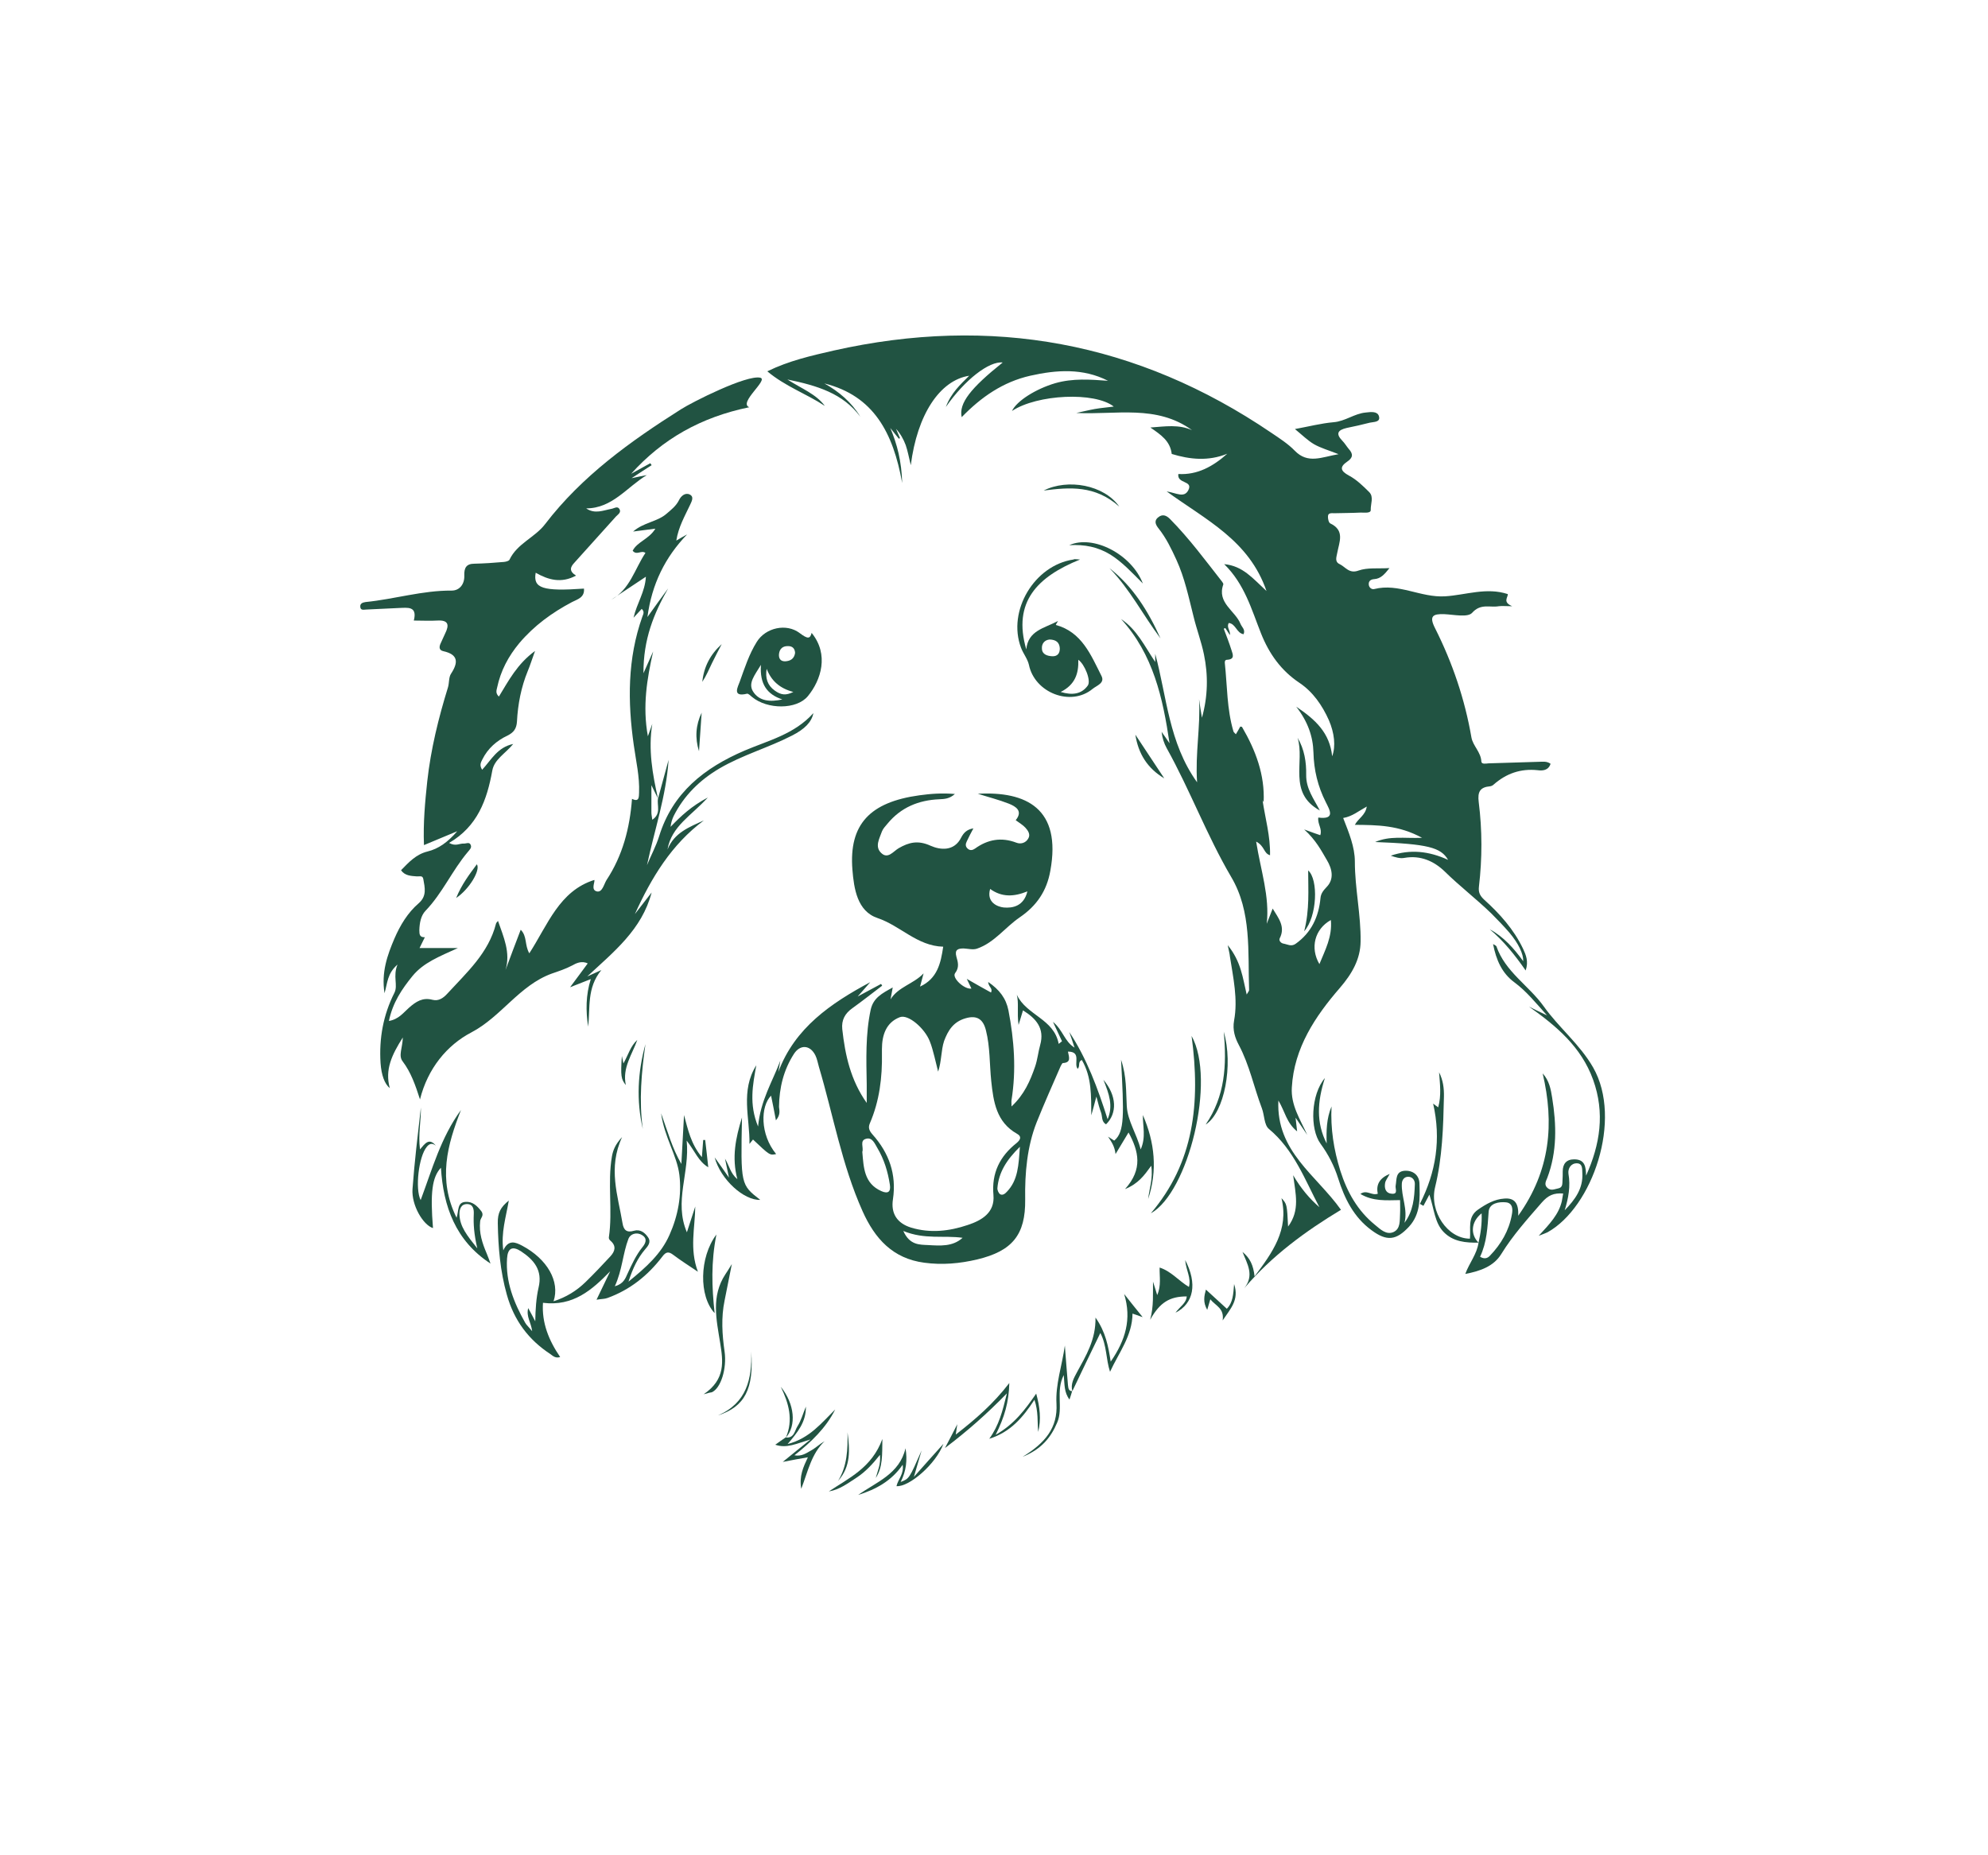 <?xml version="1.0" encoding="utf-8"?>
<!-- Generator: Adobe Illustrator 24.2.3, SVG Export Plug-In . SVG Version: 6.00 Build 0)  -->
<svg version="1.1" id="Layer_1" xmlns="http://www.w3.org/2000/svg" xmlns:xlink="http://www.w3.org/1999/xlink" x="0px" y="0px"
	 viewBox="0 0 595.3 841.9" style="enable-background:new 0 0 595.3 841.9; fill: #215342;" xml:space="preserve"
	 height="350" width="375" transform="translate(-10, -20)">
<g>
	<path d="M413.7,448.9c6.1,7.5,6.8,14.8,8.6,22.4c0.6-1.1,1.1-1.6,1.1-2c-0.6-17.4,1.2-35.6-8.1-51.3
		c-11.1-18.9-18.7-39.5-29.3-58.5c-1.2-2.2-2-4.6-2.3-7.4c1.2,1.7,2.4,3.4,3.6,5.2c-3-20.5-7.4-40.4-22-56.4
		c7.2,4.8,10.6,12.2,15.5,19.5c0-1.7,0-2.7,0-3.7c5.3,19.5,6.1,40.3,19,58.3c-0.9-13.1,1.6-25.3,0.9-37.7c0.4,2.8,0.8,5.6,1.3,8.4
		c2.7-9.6,2.9-19.2,0.9-28.8c-1.2-5.8-3.3-11.3-4.7-17.1c-2.2-8.7-4-17.5-7.8-25.8c-2.3-5-4.6-9.8-8-14.1c-1.2-1.5-2.4-3.4-0.3-5.1
		c2-1.7,3.8-0.9,5.4,0.7c8.7,8.8,16,18.7,23.6,28.4c0.3,0.4,0.7,1,0.6,1.3c-3,8.4,5.4,11.9,7.8,17.9c0.6,1.5,2.3,2.6,1.4,4.7
		c-3.2-0.5-3.5-4.7-6.7-5.1c-1.2,1.9,0.8,3.4,0.5,5.5c-0.8-1.2-1.4-2.2-2.1-3.2c-0.2,0.1-0.5,0.2-0.7,0.3c1.2,3.2,2.5,6.5,3.5,9.7
		c0.6,1.9,1.7,4.2-2,4.4c-1,0-1.1,0.9-1,1.6c1.1,10.3,0.9,20.8,3.9,30.9c0.1,0.4,0.6,0.7,1.1,1.3c0.8-1.3,1.4-2.4,2-3.5
		c0.4,0.1,0.8,0.1,0.8,0.2c6.2,10.6,10.4,21.8,9.8,34.1c-0.1-0.1-0.3-0.5-0.5-0.9c1.2,8.2,3.6,16.3,3.4,25c-3-0.9-2.3-4.1-6.3-6.2
		c2.1,13.2,6.2,24.9,4.8,37.3c0.9-2.3,1.8-4.5,2.7-6.9c2.6,4.3,5.9,8.2,3.2,13.5c-0.5,1,0.5,2.2,1.7,2.4c1.8,0.3,3.5,1.5,5.5,0.1
		c7.2-5.1,10.5-12.3,11.3-20.8c0.2-2.1,1.3-3.4,2.8-5c3.5-3.6,2.5-8.2,0.1-12.2c-2.6-4.4-4.9-9-10.3-13.9c3.8,1.4,5.5,2,7.3,2.6
		c1-2.9-1.3-5-0.9-8c7.9,1,5.2-3.4,3.4-7c-3.6-7.1-5.4-14.5-5.6-22.6c-0.2-7.1-2.5-13.9-7.8-20.7c8.8,5.9,15.2,11.9,16.3,22.5
		c1.7-4.6,1-10.6-1.5-16.4c-3-6.7-7.2-12.8-13.3-16.9c-8.4-5.6-13.8-13.2-17.5-22.5c-4.3-10.8-7.4-22.3-16.7-31.4
		c8.5,0.8,13,6.5,19.2,12.2c-7.9-23-27.4-32.2-45.3-45.2c4.4,0.7,7.9,3.1,9.8-0.5c2.4-4.6-5.2-2.8-4.5-7.4
		c8.6,0.5,15.7-3.4,22.2-9.2c-8.6,3.5-17,2.6-25.2,0.1c-0.7-5.9-4.9-8.7-9.7-12c6.8-0.5,12.9-1.5,18.9,1.2
		c-16.1-11.7-34.5-6.9-52.5-7.8c2.9-0.6,5.6-1.3,8.4-1.8c2.8-0.5,5.7-0.7,8.6-1.1c-8.6-6.8-34.7-5.6-46.2,2
		c2.2-4.6,10.8-10,19.6-12.6c8-2.3,15.9-1.7,24-1.1c-11.4-5.8-23.3-5-35.3-2.3c-12.3,2.8-22.2,9.6-31.1,18.8
		c-1.4-6.3,4.1-13.2,18.6-24.8c-6.1-0.7-17.1,7.7-25.8,20.2c2.4-6.4,6.5-10.1,10.6-14.2c-13.4,2.1-23.6,17.7-26.5,40.6
		c-0.9-3.7-1.4-6.5-2.3-9.1c-1-2.7-2.4-5.2-4.4-7.4c0.6,1.4,1.2,2.8,1.8,4.2c-0.2,0.1-0.3,0.2-0.5,0.3c-1.3-1.6-2.6-3.2-3.9-4.9
		c3.1,7.4,5.1,14.9,5.4,25c-4.1-22.8-12.9-39.6-35.3-45.2c6.6,3.7,12.3,8.5,16.3,15.1c-7.9-10.6-19.5-14.1-33.1-16.9
		c6.7,4.3,13,6.6,17,12c-8.3-5.5-17.9-8.8-26.1-15.7c9.8-4.8,20-7.1,30-9.4c71.6-16.1,137.9-4,198.7,37.3c3.7,2.5,7.6,5,10.6,8.1
		c6,6.2,12.2,2.9,19.9,1.6c-4.6-1.8-8.1-2.8-11.1-4.5c-2.9-1.7-5.4-4.2-8.7-6.9c6.5-1.2,11.9-2.6,17.5-3.1c5.3-0.4,9.4-3.9,14.6-4.4
		c2.5-0.3,5.3-0.6,6,1.6c0.9,2.9-2.4,2.6-4.1,3c-3.5,0.9-7,1.7-10.5,2.4c-3.9,0.9-5.2,2.5-2,5.8c1.1,1.1,1.9,2.5,2.9,3.7
		c2.1,2.3,2,4-0.7,5.8c-3.5,2.4-3.1,4.2,0.8,6.3c3.4,1.8,6.4,4.7,9.2,7.5c2.2,2.2,0.6,5.4,0.7,8.1c0.1,1.6-2.8,1.2-4.5,1.2
		c-4,0.2-8,0.2-12,0.3c-1.1,0-2.8-0.3-2.9,1.3c-0.1,1.1,0.3,2.9,1,3.3c6.8,3.2,4.1,8.5,3.2,13.4c-0.3,1.8-1.3,4,1.1,5.1
		c2.7,1.3,4.3,4.5,8.6,2.9c4-1.4,8.7-0.8,14-1.1c-2.3,2.9-4,4.8-6.9,5c-1.4,0.1-2.6,0.7-2.5,2.4c0.1,1.5,1.4,2.4,2.5,2.1
		c11.1-2.8,21.1,4,32.2,3.3c9.4-0.6,18.7-4.2,28.4-1c0.1,1.5-2.5,3.6,2,5.5c-3.1,0-4.6-0.2-6.1,0c-4,0.7-8.2-1.4-12.1,3
		c-2,2.2-8.3,0.8-12.6,0.6c-5.3-0.2-7,0.9-4.2,6.4c7.9,15.7,13.5,32.2,16.5,49.6c0.7,3.8,4.3,6.6,4.5,10.9c0.1,1.3,2.1,0.9,3.2,0.8
		c7.6-0.2,15.2-0.5,22.8-0.7c1.8,0,3.6-0.4,5.4,0.9c-1,3.1-3.7,3.2-5.9,2.9c-7.7-0.8-14.2,1.5-19.9,6.5c-0.4,0.4-1,0.7-1.6,0.8
		c-4.6,0.4-5.8,2.5-5.2,7.2c1.6,12.7,1.6,25.5,0.1,38.3c-0.3,2.6,0.4,4.1,2.3,5.9c7.1,6.4,13.5,13.5,17.7,22.3
		c1.3,2.8,2.6,5.7,1.2,9.9c-5-7.2-10.1-13.5-16.3-18.7c6.3,3.4,11,8.7,15.2,14.5c0.1-3.3-2.1-8-6.3-13c-2.6-3-5.4-5.9-8.2-8.7
		c-6.8-6.6-14.4-12.4-21.2-19.1c-4.8-4.6-10.9-7.4-18.2-6.1c-2,0.4-4.2-0.3-6.2-1c8.8-3,17.3-2.1,26,1.9c-3.3-5.7-9.3-7.2-33.1-8.1
		c6.7-2.9,13-1.6,21.3-1.9c-10.6-5.8-20.3-5.8-30.5-5.9c1.6-3,4.8-4.3,5.4-8.3c-3.8,2.1-6.6,4.5-10.7,5.2c2.6,6.7,5.3,13.1,5.3,19.8
		c0,12.2,2.8,24.2,2.6,36.3c-0.1,7.9-3.8,14.5-9.4,21c-11.1,12.8-20.8,27.2-21.8,45.2c-0.5,8,3.8,14.5,7,21.5
		c-1.7-2.5-3.4-5-5.3-7.8c0.2,1.9,0.4,3.5,0.7,6.2c-4.8-3.8-5.5-9-8.5-14c-1.1,23.1,17.2,33.8,28.4,49.6
		c-16.1,9.7-31.3,20.8-43.9,35.6c4.7-5.9,1.4-11-0.8-16.5c3.4,2.8,4.9,5.9,5.5,11.1c8-10.7,15.7-21.1,12.2-35.5
		c2.5,2.7,2.5,2.8,3,12.9c5.5-7.4,3.4-14.8,2.3-23.3c3.6,6.1,7.4,10.6,11.9,14.5c-6.6-12.5-11.5-26-22.9-35.5
		c-2.2-1.8-2-6.3-3.2-9.4c-3.6-9.5-5.6-19.6-10.5-28.8c-1.6-3-2.9-6.7-2.1-11c1.8-9.7-0.4-19.4-1.9-29.1
		C414.6,452.9,414.3,451.9,413.7,448.9z M460.5,437.5c-7.4,4.1-9.5,12.7-5.2,20C457.9,451.1,461.2,445.1,460.5,437.5z"/>
	<path d="M155.2,382.4c1.6-5.9,3.2-11.8,4.8-17.6c-1.1,16.4-6.4,31.8-9.8,47.8c1.8-4.4,4.1-8.6,5.5-13.1
		c6.1-19.8,20.6-31.1,38.8-38.9c10.8-4.6,22.6-7.4,31.2-17c-0.8,4.1-4,7.3-9.7,10.2c-10.7,5.5-22.5,8.8-32.9,14.9
		c-9,5.3-16.1,12.3-20.8,21.6c-0.7,1.5-1.2,3.1-1.4,4.9c4.7-4.9,9.5-9.4,16.9-13.3c-7.4,8.2-16.5,13-18.3,23.6
		c3-7.6,9.9-10.2,16.5-13.2c-14.7,10.9-23.8,26-31.3,42.5c2.5-3.3,5.1-6.5,7.6-9.8c-4.4,16.9-17.3,27-29.2,38.1
		c1.9-0.9,3.7-1.7,6.4-2.9c-6.7,8.1-5,17.2-6,25.7c-1.1-7.2-1.1-14.3,1.2-21.6c-2.9,1.1-5.2,2.1-9.4,3.7c3.4-4.5,5.6-7.6,8-10.8
		c-2.8-1.4-5.4,0-7,0.9c-3,1.6-6.4,2.7-9.3,3.7c-14.8,5.4-22.8,19.5-36.5,26.7c-11.1,5.8-19.8,16.4-23.3,30.4
		c-2.1-6.5-4.1-12.3-7.9-17.3c-2-2.6,0-6.1,0.1-10.8c-5,7.9-8.2,14.6-5.9,23c-2.4-2-3.8-5.9-4.2-11.4c-0.7-11.2,1.2-21.8,6.3-31.9
		c1.7-3.4-0.8-7.5,1.4-12.8c-4.7,4.1-4.5,8.3-5.9,13c-1.5-9.5,1.3-17.3,4.5-24.8c2.6-6,6-11.7,11-16c3.8-3.3,2.8-7.1,2.1-11
		c-0.3-1.8-1.8-1.1-2.9-1.2c-2.7-0.2-5.5-0.3-7.2-2.8c3.6-3.7,6.8-7.2,12-8.5c4.9-1.2,9.1-4.1,13.5-9.2c-5.7,2.4-10.1,4.2-15.1,6.3
		c-0.4-10.1,0.5-19.6,1.5-29c1.6-14.5,5.1-28.7,9.4-42.6c0.6-2,0.3-4.6,1.4-6.2c3.4-5.2,3.2-8.7-3.5-10.2c-1.9-0.4-2-1.8-1.3-3.4
		c0.7-1.5,1.4-3.1,2.1-4.6c2-4,1.5-6.2-3.6-5.9c-3.3,0.2-6.7,0-10.6,0c1.7-6.7-2.9-5.8-6.7-5.7c-4.9,0.2-9.9,0.5-14.8,0.7
		c-1.1,0-2.7,0.6-2.8-1.3c-0.1-1.4,1-1.9,2.4-2.1c13.1-1.3,25.8-5.3,39.1-5.2c3.6,0,5.9-3,5.7-6.9c-0.1-3.4,0.9-5.3,4.6-5.3
		c4.5-0.1,8.9-0.4,13.4-0.8c0.9-0.1,2.2-0.4,2.5-1c3.5-7.4,11.6-10.1,16.2-16.2c16.7-21.8,38.6-37.5,61.5-52
		c5.3-3.4,29.9-15.8,36.1-14.4c3.9,0.9-10.1,11.4-5,13.4c-21.9,4.5-39.4,14.4-53.6,30.2c2.9-1.6,5.8-3.2,8.7-4.8
		c0.2,0.3,0.4,0.6,0.6,0.9c-2.7,1.7-5.4,3.5-9.1,5.9c3.1-0.7,5-1,6.9-1.4c-9,5.4-15.6,15.1-27.5,15.1c4,2.7,7.7,0.9,11.5,0.2
		c1.2-0.2,2.7-1.4,3.6,0.1c0.9,1.5-0.6,2.4-1.5,3.3c-6.3,7-12.6,14-18.9,21c-1.8,1.9-2.7,3.8,0.7,5.9c-6.7,3.6-12.5,2-18.3-1.3
		c-1.3,7.1,3.3,8.5,21.9,7.2c0.4,4.1-3.1,4.9-5.4,6.1c-9.1,4.8-17.2,10.7-23.9,18.6c-5,6-8.5,12.6-10.1,20.2
		c-0.3,1.3-0.8,2.6,0.8,4.1c4.4-7.2,8.3-14.8,16.4-20.7c-1.4,3.8-2.2,6.5-3.3,9.1c-3,7.3-4.5,15.1-4.9,22.9c-0.2,3.3-1.5,5-4.3,6.4
		c-4.9,2.3-8.9,5.8-11.4,10.8c-0.6,1.3-1.5,2.5-0.1,4.7c4.1-4.4,6.9-10.2,14.1-11.7c-3.6,4.4-8.6,7-9.5,12.1
		c-2.4,13.3-6.7,25.3-19.6,32.8c3,1.7,4.7,0.2,6.6,0.3c1.1,0.1,2.6-0.9,3.2,0.6c0.6,1.3-0.5,2.2-1.3,3.2
		c-7.1,8.4-11.5,18.7-19.2,26.7c-2.1,2.2-2.7,5.5-2.8,8.8c0,2,0.2,3.3,2.5,3.2c-0.8,1.7-1.5,3.1-2.4,4.9c5.5,0,10.5,0,17.4,0
		c-8.5,3.9-15.6,6.6-20.6,12.7c-4.8,5.9-9,12.1-10.7,20.4c4.5-0.8,6.6-3.8,9.1-6c3.2-2.8,6.2-4.8,10.7-3.6c2.7,0.7,4.9-0.8,6.7-2.8
		c8.8-9.6,18.7-18.4,22.1-31.8c0.1-0.4,0.5-0.7,0.9-1.2c2.5,7.3,5.8,14.3,3.4,22.3c2.2-6,4.5-12,6.9-18.3c3,3,1.7,6.9,3.9,10.7
		c8.4-13,13.6-28.3,29.5-33.3c0.4,0.9-1.7,4.5,1.1,5.2c2.5,0.6,3.2-3.1,4.4-5.1c7.4-11.2,10.6-23.7,11.6-36.9
		c3.4,1.7,3.1-1.1,3.2-2.8c0.3-7.3-1.4-14.4-2.4-21.6c-2.8-19.7-2.9-39.2,3.9-58.3c0.4-1.1,1.1-2.2-0.3-3.5c-1,1.1-2,2.2-3.7,4
		c1.5-6.6,5.2-11.6,5.6-18.6c-5.7,3.8-10.8,7.2-15.8,10.5c8.6-4.7,10.7-14,15.6-21.3c-1.9-1.4-4,1.3-5.8-1c2.1-4.1,7.4-5.2,10.3-10
		c-3.6,0.5-6.5,0.8-10.1,1.3c4.8-4.2,11-4.4,15.2-8.1c2.1-1.8,4.3-3.5,5.6-6.1c0.9-1.9,2.8-3.6,4.9-2.6c2.2,1.1,0.7,3.4,0.1,4.8
		c-2.4,5.1-5.2,9.9-6.2,16.1c1.9-1.1,3.4-2,4.9-2.8c-10,10.4-16,22.5-18,37.5c3.4-4.8,6.4-8.9,9.4-13c-6.5,11.4-11.3,23.1-11.2,38.5
		c2-4.5,3.2-7.2,4.4-9.9c-2.8,12.4-4.9,24.8-2.4,38.5c0.9-2.4,1.4-4,2-5.6C150.7,360.1,152.7,371.3,155.2,382.4
		c-0.9-1.9-1.9-3.9-3-6.1c0,4.4,0,8.4,0,12.4c0,0.9,0.2,1.8,0.4,3.3C156.8,389.2,154.6,385.4,155.2,382.4z"/>
	<path d="M208.7,528.4c-0.8-4.3-1.5-7.8-2.2-11.2c-4.8,4.8-5.1,17.5,2.3,26.5c-2.9,0.6-2.9,0.6-10.5-6.6c-0.6,0.8-1.3,1.6-1.6,2
		c0.2-11.8-4.2-24.1,3.1-35.7c-1.6,8.9-3.4,17.6,0.8,27.8c1.1-11.9,6.6-20.5,10.1-29.9c-0.3,1.7-0.6,3.4-0.9,5.1
		c7.5-20,23.8-31.1,41.7-40.7c-1.5,1.8-3.1,3.5-5.7,6.5c4.5-2.4,7.6-4.1,10.6-5.7c0.2,0.3,0.4,0.5,0.5,0.8
		c-4.5,3.4-8.9,6.9-13.5,10.2c-3.4,2.4-5,5.4-4.6,9.5c1.3,11.8,3.8,23.2,11.1,33.5c0-2.8,0-5.6,0-8.4c-0.2-11.3-0.6-22.7,1.8-33.9
		c1.2-5.4,5.1-7.4,10-10.1c-0.4,2.3-0.7,3.8-1,5.4c3.5-5.7,10.5-7,15-11.8c-0.5,2-1.1,4-1.6,6c7.8-3.6,9.4-10.5,10.5-18.1
		c-11.8-0.3-19.4-9.5-29.8-13c-9.2-3.1-10.7-13.3-11.4-22c-1.6-20.5,7.9-30.6,30.4-33.7c5.1-0.7,10.2-1.1,16.1-0.6
		c-2.4,2.2-4.8,2.3-7.1,2.4c-9.4,0.4-17.4,3.7-23.5,11.1c-0.9,1.1-2,2.2-2.5,3.5c-1.1,3.2-3.4,6.9-0.3,9.8c3,2.9,5.5-0.8,7.9-2.2
		c4.7-2.7,8.8-3.7,14.5-1.1c4.3,1.9,10.7,2.7,13.9-3.8c1-1.9,2.4-3.6,5.5-4.1c-1.2,2.2-2.1,4-3,5.9c-0.6,1.2-0.7,2.3,0.4,3.3
		c1.1,1,2.3,0.7,3.3,0c5.8-4.2,12-5.3,18.8-2.7c2,0.8,4.3,0.1,5.4-1.9c1.1-1.8-0.1-3.6-1.3-4.9c-1.2-1.3-2.8-2.2-4.4-3.4
		c3.4-4.2,0.1-6.2-3.1-7.5c-4.6-1.8-9.4-3-14.1-4.5c22-1.2,38.1,6.7,32.9,35c-1.6,9-6.1,15.8-13.9,21.1
		c-6.6,4.5-11.5,11.5-19.4,14.2c-1.8,0.6-4,0-6-0.1c-2.6,0-4.2,0.5-3.3,3.8c0.7,2.4,1.4,4.8-0.6,7.4c-1.6,2.1,4.2,7.5,7.4,7
		c-0.6-1.2-1.1-2.4-2.1-4.4c4.2,2.4,7.5,4.3,11,6.2c0.9-2-1.1-2.4-1.3-4.8c5.1,3.5,8.1,7.4,9.2,12.9c2.6,13.5,3.6,27,1.4,40.7
		c-0.1,0.7,0,1.3,0,2.9c5.8-5.4,8.5-11.7,10.7-18.1c1.1-3.2,1.4-6.6,2.3-9.8c2.1-7.5-1.8-12-7.8-15.7c-0.5,1.6-1,3.2-2,6.6
		c-0.8-5.8,0.2-9.7-0.8-13.7c4.4,9.4,16.9,10.9,19,22.3c0.5-0.4,1-0.8,1.5-1.2c-1.2-2.5-2.3-5-4.1-8.8c4.6,3.8,5.2,8.9,9.8,11.7
		c-0.9-2.7-1.6-4.9-2.4-7.1c8,12.1,12.9,25.5,17.4,39.6c2.6-6.1,0.7-11.4-1.9-17.9c6.1,7.2,6.3,15.2,1.2,20.2
		c-2.2-1.2-1.6-3.6-2.3-5.4c-0.7-1.9-1.2-3.8-2.1-7.2c-1,3.8-1.6,6.1-2.3,8.5c-0.1-8.7,0.3-17.2-4.3-25.1c-2,0.9-0.6,2.9-1.9,4
		c-1.9-2.3,1.9-7.8-4.4-7.8c0.4,2.3,1.7,5-2.3,5.2c-0.3,0-0.7,0.9-1,1.4c-3.7,8.5-7.5,17-10.9,25.5c-4.3,10.9-5.4,23-5.2,35
		c0.2,16.1-5.9,23.4-21.7,27.2c-8,1.9-16,2.6-24.1,1.5c-14.3-1.9-22.4-10.9-28-23.4c-9.4-21-13.3-43.6-19.8-65.5
		c-0.5-1.7-0.8-3.6-1.6-5.2c-2.4-4.8-6.9-5-9.7-0.7c-4.7,7.3-6.7,15.4-6.8,24.1C210.3,524.1,210.8,525.9,208.7,528.4z M282.3,506.3
		c-0.6-2.3-1.1-4.6-1.7-6.9c-0.6-2.3-1.2-4.7-2.1-6.9c-2.3-5.9-9.8-12.4-13.6-10.9c-6.2,2.4-8.1,8.1-8.1,14.5c0,0.6,0,1.2,0,1.8
		c0.2,11-1.1,21.7-5.5,31.9c-0.9,2.1-0.1,3.5,1.3,5.1c7.4,8.3,10.9,18,9.2,29.3c-1,6.4,1.8,10.9,8.3,12.9c8.7,2.6,17.3,1.6,25.6-1.2
		c6.4-2.1,12.4-5.6,11.7-13.6c-0.9-10,2.9-17.6,10.5-23.6c1.8-1.5,2.4-3,0.2-4.2c-9.4-5.3-10.7-14.5-11.7-23.9
		c-0.8-7.7-0.5-15.5-2.4-23c-1.2-4.9-3.9-7.1-9.3-5.5c-5.5,1.6-7.9,5.5-9.7,10.3C283.6,496.7,283.9,501.5,282.3,506.3z M247.9,542.7
		c0.6,7.2,0.8,14.3,8.6,17.8c3.1,1.4,4.4,0.3,3.9-2.9c-0.9-5.9-2.6-11.5-5.7-16.7c-1.2-2-2.3-5-5.2-4.1
		C246.6,537.6,248.6,540.8,247.9,542.7z M319.4,540.4c-6.1,6-9.6,11.6-10.2,18.7c-0.1,0.9,0.5,2.3,1.2,2.8c1.1,0.7,2.3-0.2,3.1-1.1
		C318.6,555.5,318.8,548.7,319.4,540.4z M266.5,578.6c2.9,6.5,7.4,6.2,11.3,6.4c5.4,0.3,11.1,0.8,15.6-3.3
		C284.8,580.5,276.2,582.6,266.5,578.6z M322.8,424.5c-6.2,2.5-11.6,2.7-16.9-1.1c-1.8,6.2,3.5,8.1,6.1,8.4
		C316.1,432.2,321.2,431.2,322.8,424.5z"/>
	<path d="M138.9,536c-6.5,14-1.9,26.5,0.2,39.1c0.5,3.1,1.9,4.4,5.2,3.4c2.8-0.8,4.9,0.8,6.4,3c1.5,2.2-0.1,4-1.4,5.5
		c-3.3,3.9-5.5,8.4-7.5,14.6c8.1-6.6,14.8-12.6,18.6-21.2c3.9-8.7,5.6-18.1,4.5-27.2c-1.1-9-6.8-17-8.3-28c3.1,8.6,5,15.8,9.2,23
		c0.4-8,0.8-15.1,1.2-22.2c1.8,6.6,3.1,13.1,8.1,19.1c0.3-3.2,0.4-5.5,0.6-7.8c0.3,0,0.6,0,0.9,0c0.5,3.9,0.9,7.9,1.4,12.4
		c-4.5-2.7-5.9-7.1-9.8-12.1c1.5,14.7-5.9,27.5,0.1,41.6c1.4-4.4,2.6-8,3.8-11.7c-0.1,9.7-2.7,19.2,1.2,29.6
		c-4.3-2.9-7.8-5.1-11.1-7.6c-2.2-1.7-3.4-1.5-5.1,0.8c-6.5,8.5-14.6,15-24.8,18.7c-1.3,0.5-2.7,0.4-5,0.8c2.3-4.8,4.2-8.8,6.2-12.9
		c-8.3,8.5-16.8,16-30.5,14.3c-0.6,9,2.6,17,7.8,24.6c-2.1,0.7-3.3-0.5-4.4-1.3c-9.9-6.5-16.5-15.2-19.8-27
		c-3-10.7-3.9-21.3-4.1-32.4c-0.1-4.8,1.3-7.3,5-10.3c-1.3,7.6-3.6,14.6-2.5,22.6c2.3-5.1,5.6-3.7,8.6-2.1
		c11.3,6,17.2,16.2,14.2,25.2c5.7-1.8,10.5-4.8,14.5-8.7c3.9-3.8,7.6-7.7,11.3-11.7c2.1-2.3,2.8-4.7,0-7.1c-0.4-0.3-0.8-1-0.7-1.5
		c1.8-12.2-0.7-24.6,1.4-36.8C134.8,542,135.8,539.3,138.9,536z M99.5,619.6c0.1-5.4,0.4-10.5,1.5-15.3c1.9-7.9-2.1-12.6-8-16.5
		c-3.9-2.5-6-1.4-6.3,3.3c-0.7,10.6,3.1,20,8.2,29.1c0.6,1.1,1.7,2,3.2,3.9c-0.5-4.1-2.8-6.6-1.8-10.5
		C97.6,616,98.6,617.8,99.5,619.6z M135.6,603.7c4-1.1,4.8-3.6,5.8-5.8c1.9-4.1,3.8-8.3,6.7-11.9c1.4-1.7,2.5-3.9-0.1-5.5
		c-2.5-1.6-5.4-0.5-6.2,1.6C139.2,588.9,139,596.3,135.6,603.7z"/>
	<path d="M527.5,583.9c-5.8,0.1-11.5-0.4-15.8-4.8c-4.1-4.2-4.3-10.3-6.5-17c-1.2,2.2-1.9,3.6-2.7,5.1c-0.5-0.3-1.1-0.6-1.6-0.9
		c7.3-14.4,9.7-29.3,6-45.5c1,0.8,1.5,1.1,2.3,1.7c1.5-5.4,0.8-10.6,0.4-15.9c1.8,3.5,2.3,7.3,2.2,11.1c-0.3,13.8-0.7,27.5-4,41
		c-2.7,11,5.6,23.4,15.8,23.4c0.5-4.5-1.3-9.8,3.7-13.2c3.6-2.5,7.4-4.7,11.9-5c4.6-0.4,6.6,2.1,6.3,7.8
		c14.7-20.6,16.4-42,11.1-64.6c3,3.3,3.7,7.2,4.3,11c2,12.3,2.3,24.5-2.2,36.4c-0.6,1.5-1.6,3.1,0.1,4.6c1.6,1.4,3.2,0.5,4.8,0.2
		c2.2-0.4,1.9-2.2,2-3.7c0.1-1.3,0.1-2.7,0.1-4c0-3.5,1.7-5.5,5.2-5.5c5,0,5.3,3.5,5.4,7.4c6.4-14.2,8.6-28.5,3.2-43.5
		c-5.4-15-16.7-24.4-29.1-33.2c2.3,1.2,4.7,2.3,8.2,4c-5.3-5.9-9.4-11-14.8-15c-5.6-4.1-8.3-10.1-9.7-17.4c0.8,0.5,1.3,0.7,1.5,1
		c4,11.6,14.8,17.9,21.5,27.3c6.9,9.7,16.3,17.1,22.4,27.7c13.5,23.6-0.3,63.5-20.7,74.8c-0.8,0.4-1.7,0.7-4,1.6
		c5-5.4,9.1-9.7,10.5-15.7c0.2-1.1,0.4-2.3,0.6-3.5c-4.3-0.3-6.8,0.8-9.7,4.1c-6.5,7.5-13.1,14.8-18.4,23.4c-3.4,5.5-9.4,7.7-16.3,9
		C523.3,593.1,526.8,589.1,527.5,583.9c1-4.3,1.6-8.6,1.4-13.3C524.1,574.4,523.7,580.1,527.5,583.9z M528.2,590.3
		c2,1.2,3.4,0.7,4.5-0.5c5-5.2,8.6-11.3,9.9-18.5c0.5-2.4,0.5-5.4-2.7-5.7c-3.2-0.3-7.4,0.4-7.8,4.1
		C531.6,576.8,531.3,583.8,528.2,590.3z M566.6,569.2c4.7-4.8,8.4-9.9,8-16.8c-0.1-1.9,0.2-4.4-2.4-4.5c-2.8-0.1-4.2,2.4-3.9,4.7
		C569.3,558.3,568.3,563.7,566.6,569.2z"/>
	<path d="M224.9,307.2c8,9.8,4.3,21.4-1.7,28.7c-5.1,6.2-18.4,6.1-25.3,0.4c-0.7-0.6-1.7-1.6-2.3-1.5c-7,1.7-4.1-3.2-3.3-5.5
		c2.2-6.1,4.2-12.4,7.7-18c4-6.5,13.5-8.6,19.5-4C223.1,310,224.2,310,224.9,307.2z M211.6,337.4c-6.9-2.3-10.3-6.9-9.7-15.7
		c-2.9,4.8-5.8,8.2-3.7,11.9C201,338.3,206.2,338.6,211.6,337.4z M204.5,323.5c-0.7,4.1,0.3,7.5,3.7,9.9c2.8,2,5,2.3,8.4,0.6
		C210.5,332.4,206.6,329,204.5,323.5z M217.4,316.3c-0.1-1.9-1.1-3.1-3.1-3.1c-2.4-0.1-3.9,1.1-4.2,3.5c-0.2,1.9,0.5,3.4,2.7,3.4
		C215.2,320,217,319,217.4,316.3z"/>
	<path d="M346.7,273.9c-19.3,7.8-30.7,19.2-24.4,40.8c0.8-8.6,8.2-9.6,14.4-12.9c-0.7,1.1-1,1.7-1,1.8c11.8,3.2,15.9,13.6,20.7,23.1
		c1.7,3.3-2.2,4.4-4,5.9c-9.9,8.2-26.3,1.8-28.9-10.9c-0.6-2.7-2.6-5.1-3.6-7.8c-6.3-16.7,6.1-37.4,23.8-40
		C344.1,273.6,344.7,273.8,346.7,273.9z M337.9,334c5.3,1.6,9.5,1,12.3-2.9c1.6-2.2-1.4-9.7-4.3-11.7
		C346.1,325.6,344.5,330.7,337.9,334z M332.9,310.2c-2.3,0.2-3.7,1.9-3.5,4.2c0.1,2.6,2.5,3.3,4.7,3.4c2.3,0.1,3.5-1.3,3.4-3.7
		C337.3,311.5,335.8,310.3,332.9,310.2z"/>
	<path d="M79.2,593.4c-15.9-10.4-21.4-25.9-22.5-43.5c-4,4.3-4.9,11.3-3.6,27.4c-4.5-1.4-9.8-10.4-9.3-17.7
		c0.9-12.4,2.4-24.7,3.8-37c0.1,6.1-1.3,12.2-0.4,19c2.2-2.6,4.1-5.5,7.2-1.7c-1.6-1.3-2.9-1-4.1,0.5c-3.7,4.4-5.4,19.1-2.8,24.2
		c5.2-13.9,9.2-28.5,18.3-40.9c-6.2,15.8-10.6,31.5-2,48.9c1.1-3.4,0.2-7,4.1-7.2c3.2-0.2,5.2,1.8,7.1,4.2c1.5,2-0.4,3.1-0.5,4.6
		c-0.6,5.3,1,10,3,14.7C78.1,590.3,78.6,591.8,79.2,593.4z M73.2,586.5c-1.5-6.5-1.8-11-1.6-15.5c0.1-2.1-0.2-4.5-2.9-4.6
		c-2.8-0.1-3.6,2.2-3.6,4.5C65.2,576.6,68.6,580.7,73.2,586.5z"/>
	<path d="M491.9,564.6c-6.4,0.1-12.3,0.6-18-2.8c2.9-2.1,5.1,0.9,7.9-0.1c-0.9-4.1,0.8-7.1,5.4-9c-0.9,1.8-1.9,2.9-2.1,4.2
		c-0.4,2.4,0.3,4.6,3,4.8c3.1,0.3,1.5-2.3,1.8-3.7c0.5-2.8-0.1-6.3,3.9-6.7c3.9-0.3,6.8,1.9,6.9,5.8c0.2,6.8,0.5,13.8-4.7,19.5
		c-5.8,6.3-10.1,6.8-17,1.7c-8.1-5.9-12.3-14.4-15.2-23.6c-1.8-5.7-4.5-10.9-8-15.7c-4.9-6.7-4.4-22.3,2-29.8
		c-3.5,10.8-4,20.3,0.8,29.7c-0.2-5.7-0.1-11.3,2.2-16.8c-0.5,10,1,19.6,4,29.2c3.1,9.7,7.8,18.1,15.8,24.6c2.4,2,5.1,4.6,8.3,3.2
		c3.3-1.5,2.8-5.3,3-8.4C492,568.8,491.9,566.8,491.9,564.6z M493.9,574.9c4-5.3,4.5-11.4,4.7-17.5c0.1-1.7-1-3.4-3-3.4
		c-1.8,0-2.8,1.4-2.9,3.1C492.4,563,495.5,568.8,493.9,574.9z"/>
	<path d="M379,549c-3.2,4.4-5.8,8.1-11.9,10.6c8.2-9.1,6.2-17.2,1.6-25.7c-1.9,3.2-3.7,6.1-5.9,9.8c-0.4-3.6-1.9-5.6-3.4-7.9
		c0.9,0.6,1.9,1.2,2.8,1.8c4.8-4,4.4-11.8,3.1-36.7c2.6,7.7,2.2,14.5,2.6,21.1c0.4,6.8,4.5,12.4,6.3,19.6c2.5-5.6,0.9-10.6,1-15.6
		c5.4,12.4,6.7,25.1,2.4,38.1C378.1,559.4,379.9,554.8,379,549z"/>
	<path d="M394.4,591.8c5.6,10.7,3.9,19.7-4.4,23.9c2-2.8,4.9-4.3,5.1-7.4c-7.7,0-12.2,2.7-16.6,10.6c1.7-6.3,1.2-11.7,1.3-17.3
		c0.6,1.9,1.2,3.7,1.9,6.1c1.9-4.3,1-8.3,1.1-12.5c5.3,1.7,8.6,6,13.3,8.8C397.2,599.9,394.8,596.5,394.4,591.8z"/>
	<path d="M397.3,490.1c11.2,20-1.5,71.1-18.5,80.5C398.4,547.6,401.4,520.6,397.3,490.1z"/>
	<path d="M343.2,651.3c-0.9-3.2,0.7-6,2.1-8.6c4.1-7.5,8.6-14.8,8.4-24.8c4.6,6.5,5.8,12.9,6.9,20c6.7-9.7,9.6-19.3,6.1-30.7
		c2.5,3.2,5.1,6.4,8.4,10.5c-2-0.7-2.9-1-4.6-1.6c-0.1,10.1-6.2,17.7-10.2,26.4c-1.9-5.7-1.4-11.9-4.4-17.6
		C351.5,634,347.3,642.6,343.2,651.3L343.2,651.3z"/>
	<path d="M213.1,672.3c3.9,0.5,4.1-3.1,5.4-5.1c1.6-2.5,2.4-5.5,3.8-8.9c0.1,7.1-3.8,11.7-8.3,17c10-2.6,15.4-9.6,21.6-15.7
		c-4.2,8.4-10.8,14.7-18.5,20.8c3.3,0.6,5.4-1,7.4-2.1c2.2-1.2,4-3,6.3-4.3c-6,5.7-7.5,13.5-10.6,21.6c-1-5.8,0.9-9.8,3-14.3
		c-3.6,0.6-6.7,1.2-11.4,2.1c4.5-3.7,7.8-6.3,12.6-10.2c-6.4,1.9-10.8,4.2-16,2.4C210.3,674.2,211.7,673.3,213.1,672.3L213.1,672.3z
		"/>
	<path d="M308.4,671.1c8.6-4.9,13.4-11.5,18.4-18.7c1.7,6.2,2.3,11.7,0.9,17.4c-0.4-4.6,0.1-9.3-1.7-14.6
		c-5.2,8-10.9,14.7-20.5,17.7c4.4-6.1,6-12.4,8-20.6c-9.3,9.5-17.9,17.1-28.1,24.8c2.2-4.2,3.8-7.2,5.6-10.8
		c-0.3,1.7-0.4,2.8-0.7,4.7c9-7,17-13.9,24.3-23.4C314.4,656.3,312.4,663.1,308.4,671.1z"/>
	<path d="M274.8,678.2c-1,3.4-2,6.8-3.5,12c4.9-5.5,8.6-9.7,13.4-15c-3.4,9.2-15.6,19.7-21.3,19.2c0.7-3.1,3.5-5.6,2.8-9.7
		c-5.1,7.4-12.2,11.2-20.2,13.7c8.3-5.9,18.8-9.5,21.5-21.2c0.9,5.4,0.3,10.4-2.2,15.3C269.2,691,269.2,691,274.8,678.2z"/>
	<path d="M175.9,652.7c10.1-6.8,8.8-15.1,7.5-23.3c-1.7-10.6-4.2-21.2,2.4-31.2c0.7-1,1.3-2,2.9-4.6c-1.3,6.7-2.3,11.6-3.3,16.6
		c-1.6,7.7-1.1,15.4,0,23.1c1.1,7.8-1.7,16.7-5.8,18.5C178.9,651.9,178.3,652,175.9,652.7z"/>
	<path d="M180.9,545.2c2.2,3.1,3.8,5.3,6.5,9.2c-0.8-3.9-1.2-5.8-1.8-8.6c2,3.3,2.4,6.6,5.6,9.3c-2.6-9.9-0.8-18.6,2.1-28
		c-0.6,30.5-0.6,30.5,8.3,37.4C194.2,564.8,183.6,555.3,180.9,545.2z"/>
	<path d="M181.7,580.2c-2.5,12.6-2.1,23.9-0.8,35.7C173.7,608.2,173.9,590.6,181.7,580.2z"/>
	<path d="M343.1,651.3c-0.3,1.1-0.7,2.3-1.2,3.8c-2.5-3.3-2.2-6.9-2.6-11.1c-3.8,7.4-0.1,15-3,21.6c-2.8,6.6-7,12-15.7,15.5
		c10.3-6.3,16-13.2,15.4-24.1c-0.5-8.8,2.5-17.1,3.8-26.4c0.5,6.4,0.9,12.1,1.4,17.8C341.4,649.7,341.3,651.2,343.1,651.3
		C343.2,651.3,343.1,651.3,343.1,651.3z"/>
	<path d="M455.5,387.8c-14.7-8.1-6.7-22.1-10.1-33c3.1,5.2,4,11.1,3.9,16.8C449.2,377.9,452.7,382.4,455.5,387.8z"/>
	<path d="M341.8,267.4c10.8-4.9,28.3,4.1,33.4,17.4c-5-5-9.3-9.7-14.7-13.1C354.8,268.2,348.8,267,341.8,267.4z"/>
	<path d="M383.2,309.7c-7.9-10.5-13.9-22.4-23.2-31.9C370.8,286.2,377.7,297.5,383.2,309.7z"/>
	<path d="M257,673c-0.1,7.3,0.2,12.8-3,17.7c0.8-3.2,2.4-6.2,1.9-10.5c-3.4,4.3-6.7,7.8-10.7,10.4c-3.9,2.5-7.6,5.4-12.5,6.2
		C241.8,690.7,252.2,686.1,257,673z"/>
	<path d="M403.7,530.3c8.8-12.9,9.6-26.9,8.2-42.1C416.3,503.3,412.2,524.9,403.7,530.3z"/>
	<path d="M448.4,442.6c2.5-10,1.8-18.6,1.8-27.6C454.9,419.1,454.3,435.9,448.4,442.6z"/>
	<path d="M411.4,619.2c0.8-5.6-3.2-6.6-5.6-9.6c-0.5,1.7-0.8,2.8-1.4,4.8c-2-3.5-1.4-6.2-0.6-9.2c3.3,3,6.3,5.8,9.5,8.7
		c2.8-2.9,2.9-6.5,3.3-11.2C419,610,414.9,613.9,411.4,619.2z"/>
	<path d="M384.9,373.2c-7.6-4.5-11.8-11.2-13.1-19.8C376.2,360,380.5,366.6,384.9,373.2z"/>
	<path d="M364.5,249.9c-11-9.8-22.6-8.8-34.3-7.3C341.1,237.1,357.6,240,364.5,249.9z"/>
	<path d="M182.4,662.3c13-5.6,15.5-16.5,15.1-29C198.7,650.2,194.7,658.3,182.4,662.3z"/>
	<path d="M149.5,493.8c-1.8,12.8-3,25.6-1.2,38.5C145.3,519.3,146,506.5,149.5,493.8z"/>
	<path d="M63.6,427.5c2.6-6.3,6-10.7,9.4-15.3C74.8,414.8,69.5,423.6,63.6,427.5z"/>
	<path d="M138.8,499.2c0.3,1.5,0.4,2.1,0.7,3.4c2.2-3.9,3.2-7.9,6.3-10.7c-2.3,6.6-6.9,12.6-5.2,20.5
		C138.4,509.7,138.2,508.2,138.8,499.2z"/>
	<path d="M184.1,312.3c-1.5,2.9-3,5.7-4.4,8.6c-1.4,2.9-2.6,5.8-4.4,8.5C176,322.5,179,316.9,184.1,312.3z"/>
	<path d="M213.2,672.4c3.5-8.1,1.3-15.7-2.3-23.1C217.2,657.1,218.1,666.9,213.2,672.4C213.1,672.3,213.2,672.4,213.2,672.4z"/>
	<path d="M241.2,670c1,7.8,1.6,15.5-4.3,22C241.1,685.2,241.3,677.6,241.2,670z"/>
	<path d="M175,343.4c-0.4,5.8-0.8,11.7-1.2,17.5C171.9,354.9,172.3,349,175,343.4z"/>
</g>
</svg>
